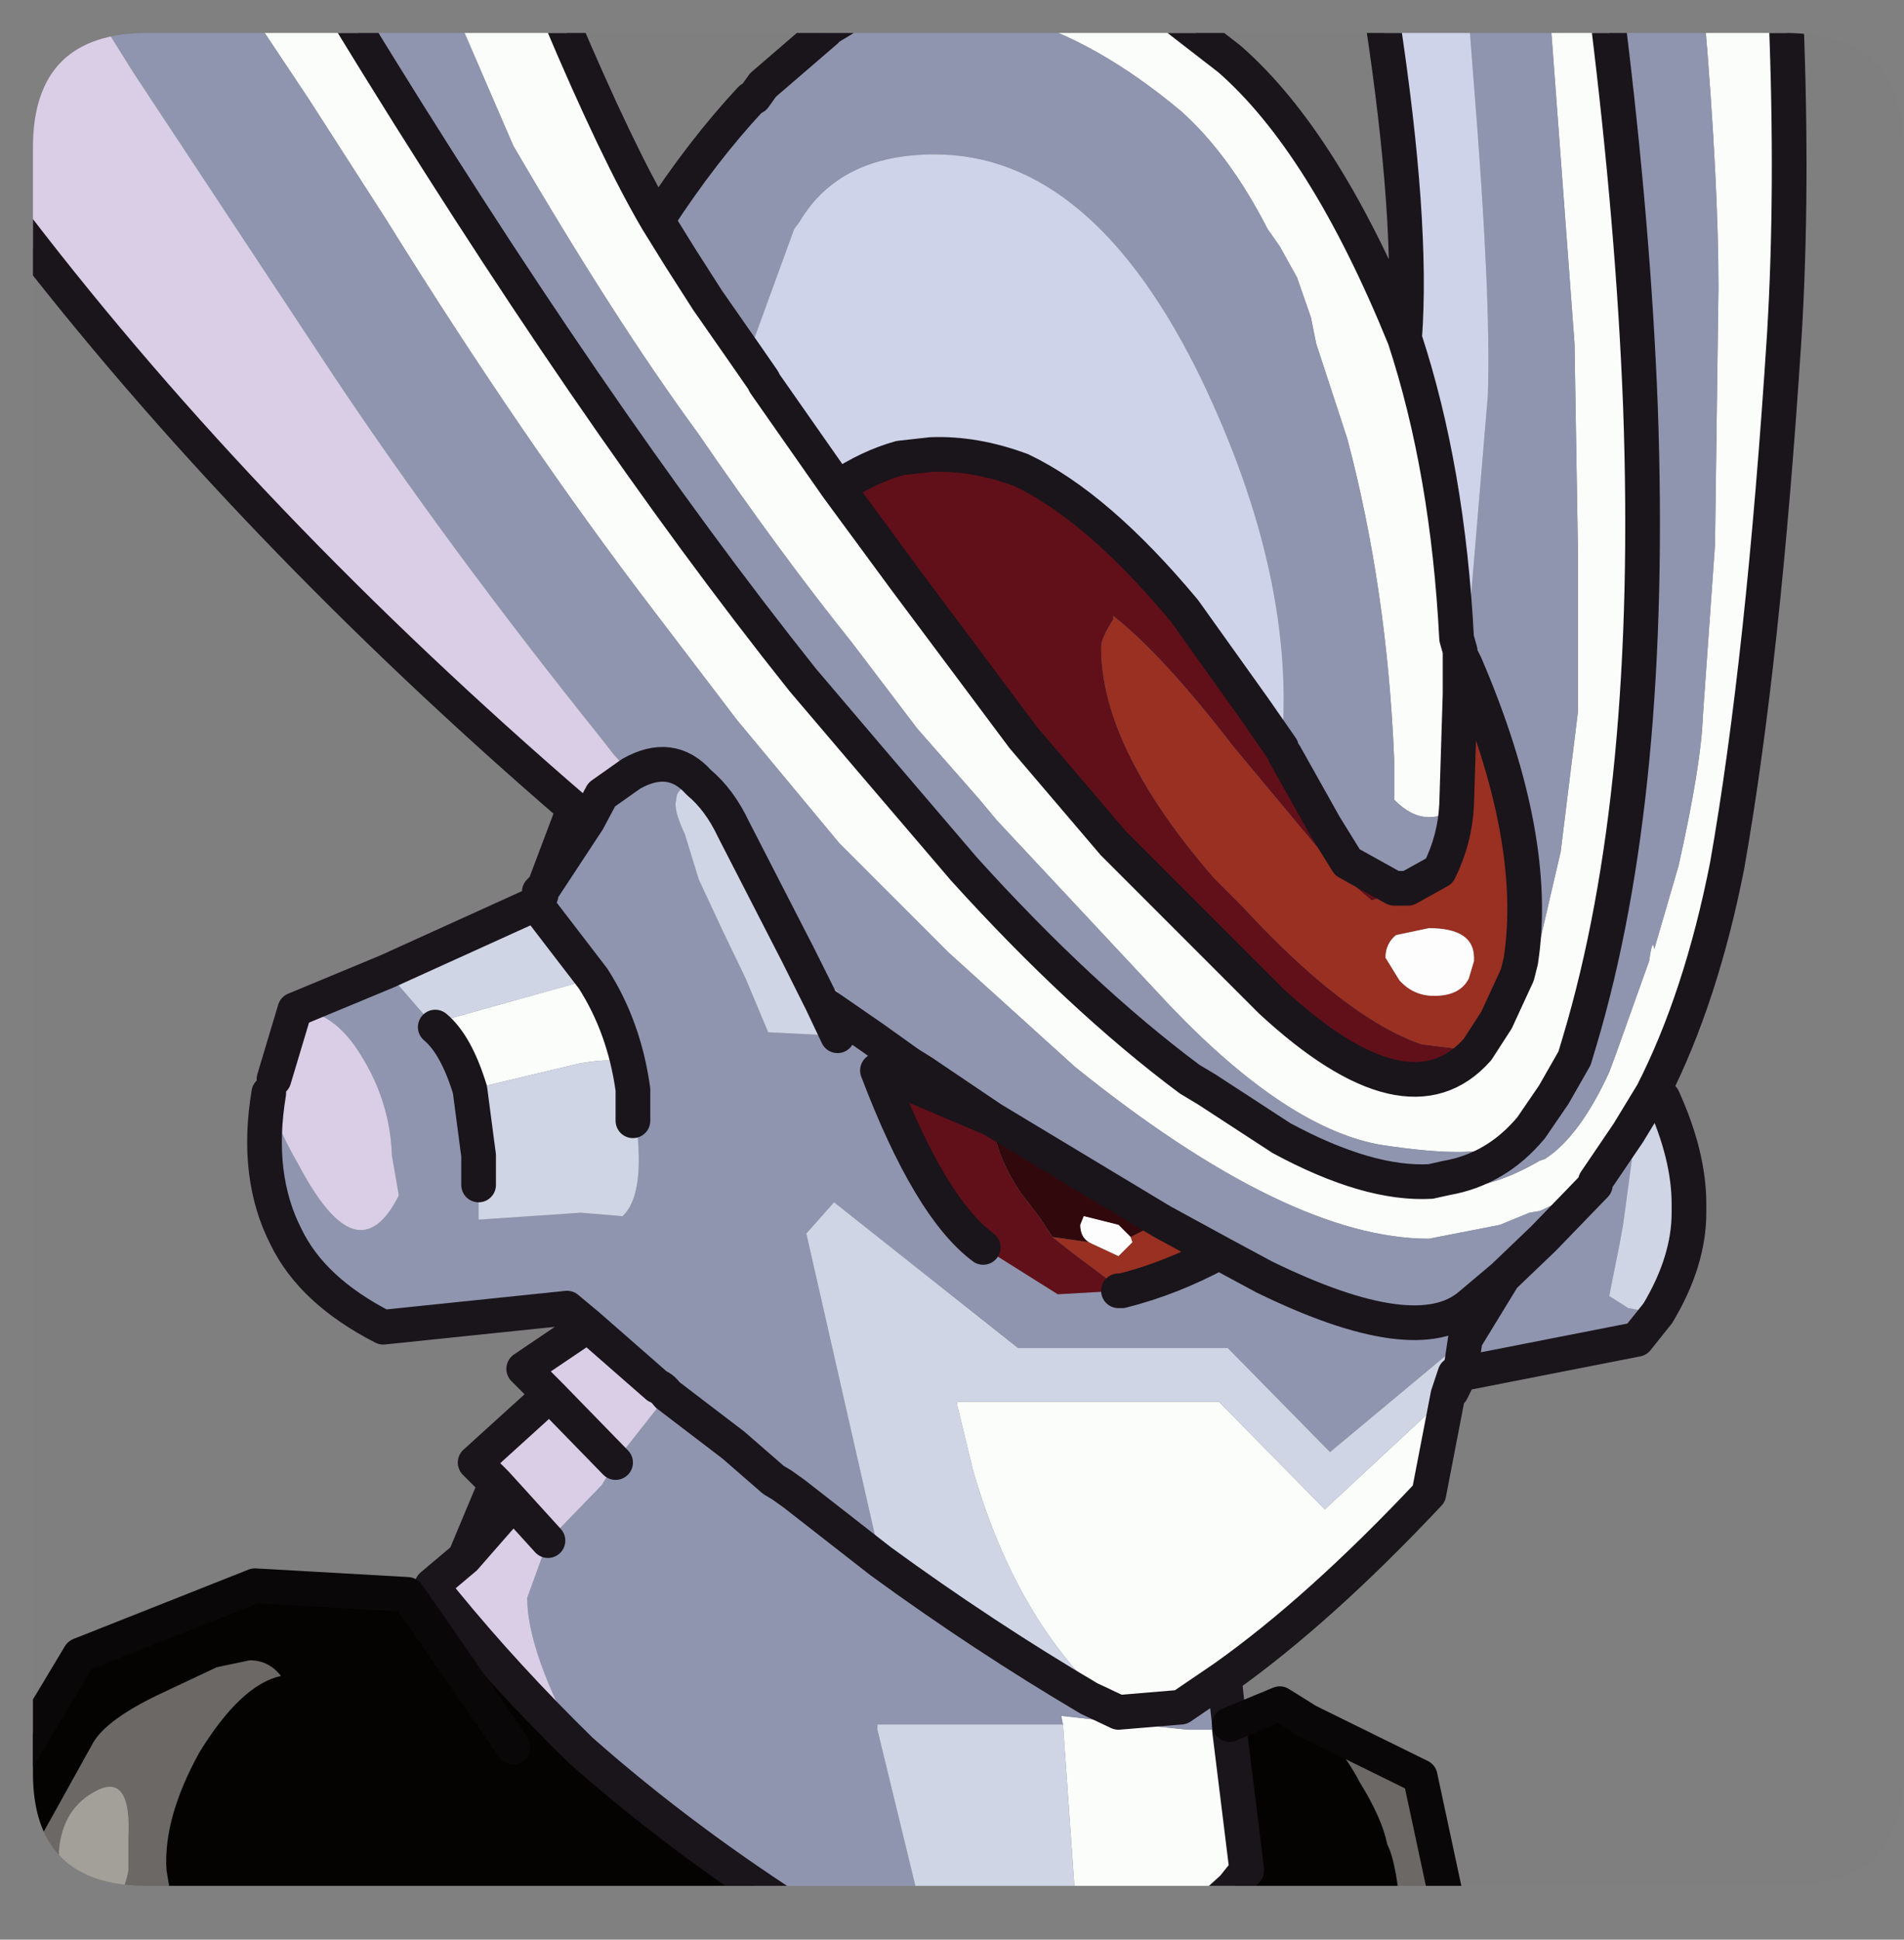 <?xml version="1.0" encoding="UTF-8" standalone="no"?>
<svg xmlns:ffdec="https://www.free-decompiler.com/flash" xmlns:xlink="http://www.w3.org/1999/xlink" ffdec:objectType="frame" height="55.9px" width="54.9px" xmlns="http://www.w3.org/2000/svg">
  <rect width="100%" height="100%" fill="#808080" stroke="none"/>
  <g transform="matrix(1.0, 0.0, 0.0, 1.0, 0.95, 0.95)">
    <clipPath id="clipPath0" transform="matrix(1.0, 0.0, 0.0, 1.0, 0.0, 0.0)">
      <path d="M50.5 0.0 Q53.95 0.0 53.95 3.3 L53.95 50.15 Q53.95 53.4 50.5 53.4 L3.3 53.4 Q0.0 53.4 0.0 50.15 L0.0 3.3 Q0.0 0.0 3.3 0.0 L50.5 0.0" fill="#000000" fill-rule="evenodd" stroke="none"/>
    </clipPath>
    <g clip-path="url(#clipPath0)">
      <use ffdec:characterId="2" height="55.9" transform="matrix(1.0, 0.0, 0.0, 1.0, -0.95, -0.95)" width="52.1" xlink:href="#shape1"/>
    </g>
    <use ffdec:characterId="3" height="53.4" transform="matrix(1.0, 0.0, 0.0, 1.0, 0.0, 0.0)" width="53.95" xlink:href="#shape2"/>
  </g>
  <defs>
    <g id="shape1" transform="matrix(1.0, 0.0, 0.0, 1.0, 0.95, 0.95)">
      <path d="M36.75 48.65 L40.0 50.25 40.9 54.45 39.45 54.45 Q39.35 52.8 39.05 52.2 38.9 51.45 38.25 50.4 37.65 49.25 36.75 48.65 M34.95 54.45 L33.65 54.45 33.6 54.35 34.6 53.45 34.95 54.45 M4.1 54.45 L-0.45 54.45 -0.45 52.8 0.25 51.95 1.75 49.25 Q2.15 48.6 3.6 47.9 L5.3 47.1 6.25 46.9 Q6.8 46.9 7.15 47.35 6.0 47.6 4.8 49.55 3.75 51.45 3.85 52.95 L4.1 54.45 M0.75 52.4 Q0.75 53.05 1.0 53.45 1.45 54.05 2.0 53.95 2.6 53.85 2.75 52.95 L2.75 52.05 Q2.85 50.15 1.85 50.65 0.85 51.15 0.75 52.4" fill="#6c6865" fill-rule="evenodd" stroke="none"/>
      <path d="M0.75 52.4 Q0.85 51.15 1.85 50.65 2.85 50.15 2.75 52.05 L2.75 52.95 Q2.6 53.85 2.0 53.95 1.45 54.05 1.0 53.45 0.75 53.05 0.75 52.4" fill="#a4a19a" fill-rule="evenodd" stroke="none"/>
      <path d="M34.5 48.75 L35.95 48.15 36.75 48.65 Q37.65 49.25 38.25 50.4 38.9 51.45 39.05 52.2 39.35 52.8 39.45 54.45 L34.95 54.45 34.6 53.45 35.0 52.95 34.5 48.9 34.5 48.75 M33.65 54.45 L33.5 54.45 33.6 54.35 33.65 54.45 M22.45 54.45 L4.1 54.45 3.85 52.95 Q3.75 51.45 4.8 49.55 6.0 47.6 7.15 47.35 6.8 46.9 6.25 46.9 L5.3 47.1 3.6 47.9 Q2.15 48.6 1.75 49.25 L0.25 51.95 -0.45 52.8 -0.45 49.75 1.35 46.75 6.4 44.75 10.8 45.0 11.5 46.0 11.85 45.2 Q13.65 47.4 15.8 49.5 18.8 52.15 22.45 54.45 M12.45 43.95 L13.35 41.8 13.85 42.35 12.45 43.95 M13.85 49.4 L11.5 46.0 13.85 49.4" fill="#040301" fill-rule="evenodd" stroke="none"/>
      <path d="M45.05 33.2 L43.45 33.95 43.15 34.0 42.3 34.35 40.25 34.75 Q36.2 34.75 30.05 29.8 L26.4 26.5 23.25 23.35 20.3 19.8 17.9 16.65 Q14.15 11.75 10.2 5.4 L7.95 1.9 6.65 -0.05 6.4 -0.45 9.1 -0.45 Q16.1 11.0 22.2 18.65 L24.2 21.0 26.85 24.1 Q30.2 27.8 33.35 30.15 L33.85 30.45 36.0 31.85 Q38.5 33.2 40.3 33.1 L41.2 33.25 Q42.15 33.25 43.45 32.5 L43.6 32.45 Q44.6 31.8 45.45 29.95 L45.6 29.55 46.6 26.75 Q46.7 26.05 46.75 26.4 L47.45 24.0 Q48.1 21.1 48.15 19.7 L48.5 14.75 48.6 7.35 Q48.6 4.3 48.2 -0.45 L50.55 -0.45 Q50.75 4.55 50.5 8.7 49.9 18.05 48.85 24.0 48.1 27.8 46.7 30.55 L46.0 31.7 45.05 33.1 45.05 33.2 M12.25 -0.45 L15.2 -0.45 Q16.85 3.45 18.0 5.4 L18.65 6.45 19.45 7.7 20.6 9.35 21.05 10.0 21.1 10.1 23.2 13.1 25.15 15.75 28.55 20.3 31.15 23.35 35.7 27.9 Q39.65 31.55 41.65 29.3 L42.2 28.45 42.9 27.9 43.2 27.3 43.55 25.75 44.05 23.6 44.55 19.55 44.55 15.05 44.45 8.95 43.75 -0.45 45.4 -0.45 Q46.15 5.6 46.35 10.75 46.75 21.85 44.6 29.05 L44.45 29.55 43.85 30.6 43.2 31.55 42.3 32.05 Q41.55 32.45 38.9 32.05 36.2 31.6 32.8 28.05 L27.8 22.7 27.3 22.1 25.5 20.05 23.6 17.55 Q21.55 15.0 19.15 11.5 16.8 8.3 13.85 3.25 L12.25 -0.45 M23.9 -0.45 L23.0 -0.15 22.95 -0.15 23.45 -0.45 23.9 -0.45 M28.3 -0.45 L32.95 -0.45 34.5 0.75 Q37.25 3.15 39.55 8.8 40.8 12.6 41.05 17.45 L41.15 17.8 41.15 17.9 41.15 19.05 41.05 22.25 Q40.75 22.6 40.25 22.6 39.75 22.6 39.25 22.1 L39.25 20.95 Q39.05 16.05 37.9 11.7 L37.0 8.95 36.85 8.2 36.45 7.05 35.95 6.15 35.6 5.65 Q34.5 3.5 33.1 2.25 30.65 0.2 28.3 -0.45 M41.15 38.65 L40.9 39.15 41.0 38.65 41.15 38.65 M40.8 39.25 L40.25 42.1 Q37.1 45.45 34.35 47.4 L33.1 48.25 31.3 48.4 Q28.4 45.95 27.1 41.4 L26.65 39.55 26.65 39.45 34.2 39.45 37.25 42.55 40.8 39.25 M33.5 54.45 L30.1 54.45 30.05 53.7 29.7 48.75 29.65 48.5 31.85 48.75 33.3 48.9 34.05 48.9 34.45 48.9 34.5 48.9 35.0 52.95 34.6 53.45 33.6 54.35 33.5 54.45 M16.15 27.25 Q17.05 28.65 17.3 30.45 L17.05 30.45 Q16.8 30.35 17.0 29.9 17.15 29.45 15.75 29.7 L13.65 30.2 12.6 30.45 Q12.2 29.15 11.6 28.65 L11.5 28.55 16.15 27.25" fill="#fcfefb" fill-rule="evenodd" stroke="none"/>
      <path d="M6.4 -0.45 L6.65 -0.05 7.95 1.9 10.2 5.4 Q14.15 11.75 17.9 16.65 L20.3 19.8 23.25 23.35 26.4 26.5 30.05 29.8 Q36.2 34.75 40.25 34.75 L42.3 34.35 43.15 34.0 43.45 33.95 45.05 33.2 45.05 33.1 46.0 31.7 46.1 32.5 45.85 34.35 45.75 34.9 45.45 36.4 46.0 36.75 46.85 36.9 46.25 37.65 41.15 38.65 41.3 37.65 42.4 35.85 41.45 36.65 Q39.9 38.0 35.5 35.85 L34.2 35.15 35.5 35.85 Q39.9 38.0 41.45 36.65 L42.4 35.85 43.55 34.75 45.05 33.2 43.55 34.75 42.4 35.85 41.3 37.65 37.4 40.9 34.45 37.9 28.4 37.9 23.1 33.7 22.3 34.6 24.45 44.05 21.95 42.1 21.6 41.85 21.35 41.7 20.2 40.7 18.3 39.25 20.2 40.7 21.35 41.7 21.6 41.85 21.95 42.1 24.45 44.05 Q27.4 46.2 30.45 48.0 L31.3 48.4 33.1 48.25 34.35 47.4 34.5 48.75 34.5 48.9 34.45 48.9 34.05 48.9 33.3 48.9 31.85 48.75 29.65 48.5 29.7 48.75 24.35 48.75 24.35 48.9 25.7 54.45 22.45 54.45 Q18.8 52.15 15.8 49.5 14.25 46.65 14.25 45.1 L14.85 43.45 16.4 41.85 16.8 41.2 17.0 40.9 18.3 39.25 Q18.15 39.05 18.0 39.0 L16.0 37.25 15.4 36.75 10.1 37.3 Q8.05 36.25 7.3 34.7 6.4 32.95 6.8 30.55 6.9 31.3 7.65 32.6 8.65 34.5 9.45 34.5 10.05 34.5 10.55 33.5 L10.35 32.35 Q10.3 30.8 9.45 29.45 8.65 28.15 7.55 28.15 L10.2 27.05 11.5 28.55 11.6 28.65 Q12.2 29.15 12.6 30.45 L12.85 32.35 12.85 32.75 12.85 32.95 12.85 33.2 12.85 34.2 15.8 34.0 17.0 34.1 Q17.65 33.5 17.4 31.45 L17.3 31.35 17.3 31.1 17.3 30.6 17.3 30.45 Q17.05 28.65 16.15 27.25 L14.5 25.1 14.65 24.85 14.6 24.75 14.75 24.6 15.6 22.35 16.0 22.7 16.4 21.95 17.25 21.35 16.75 20.8 16.4 20.35 Q11.95 14.8 8.65 9.85 L2.9 1.15 1.9 -0.45 6.4 -0.45 M48.2 -0.45 Q48.6 4.3 48.6 7.35 L48.5 14.75 48.15 19.7 Q48.1 21.1 47.45 24.0 L46.75 26.4 Q46.7 26.05 46.6 26.75 L45.6 29.55 45.45 29.95 Q44.6 31.8 43.6 32.45 L43.45 32.5 Q42.15 33.25 41.2 33.25 L40.3 33.1 Q38.5 33.2 36.0 31.85 L33.85 30.45 33.35 30.15 Q30.2 27.8 26.85 24.1 L24.2 21.0 22.2 18.65 Q16.1 11.0 9.1 -0.45 L12.25 -0.45 13.85 3.25 Q16.8 8.3 19.15 11.5 21.55 15.0 23.6 17.55 L25.5 20.05 27.3 22.1 27.8 22.7 32.8 28.05 Q36.2 31.6 38.9 32.05 41.55 32.45 42.3 32.05 L43.2 31.55 43.85 30.6 44.45 29.55 44.6 29.05 Q46.75 21.85 46.35 10.75 46.15 5.6 45.4 -0.45 L48.2 -0.45 M19.2 21.6 Q18.4 20.7 17.25 21.35 18.4 20.7 19.2 21.6 18.55 21.7 18.55 22.1 18.45 22.35 18.8 23.1 L19.2 24.4 19.9 25.9 20.55 27.25 21.2 28.8 23.2 28.9 22.75 27.95 24.2 28.95 25.25 29.7 25.65 29.95 22.05 26.55 20.2 22.95 Q19.8 22.1 19.2 21.6 M27.65 31.3 L25.65 29.95 27.65 31.3 24.35 29.9 Q25.85 33.85 27.4 35.0 L29.55 36.35 31.3 36.25 31.4 36.25 Q32.8 35.9 34.2 35.15 L32.55 34.25 27.65 31.3 M43.75 -0.45 L44.45 8.95 44.55 15.05 44.55 19.55 44.05 23.6 43.55 25.75 43.2 27.3 42.9 27.9 42.2 28.45 42.8 27.15 42.9 26.75 Q43.45 23.2 41.3 18.2 L41.95 10.45 Q42.05 7.7 41.55 1.5 L41.4 -0.45 43.75 -0.45 M20.6 9.35 L19.45 7.7 18.65 6.45 18.0 5.4 Q19.3 3.4 20.7 1.9 L20.8 1.85 21.05 1.5 22.85 -0.05 22.95 -0.15 23.0 -0.15 23.9 -0.45 28.3 -0.45 Q30.65 0.2 33.1 2.25 34.5 3.5 35.6 5.65 L35.95 6.15 36.45 7.05 36.85 8.2 37.0 8.95 37.9 11.7 Q39.05 16.05 39.25 20.95 L39.25 22.1 Q39.75 22.6 40.25 22.6 40.75 22.6 41.05 22.25 41.0 23.25 40.55 24.15 L39.65 24.65 39.5 24.65 39.25 24.65 37.9 23.9 37.25 22.85 36.1 20.8 36.0 20.6 Q36.45 15.75 33.7 10.0 30.55 3.5 26.0 3.5 23.25 3.5 22.1 5.45 L21.95 5.65 20.6 9.35 M40.3 33.1 L40.75 33.0 Q42.2 32.75 43.2 31.55 42.2 32.75 40.75 33.0 L40.3 33.1 M40.9 39.15 L40.8 39.25 41.0 38.65 40.9 39.15 M16.0 22.7 L14.75 24.6 16.0 22.7" fill="#9096b0" fill-rule="evenodd" stroke="none"/>
      <path d="M46.0 31.7 L46.7 30.55 47.0 30.7 Q47.75 32.35 47.75 33.75 L47.75 34.0 Q47.75 35.4 46.85 36.9 L46.0 36.75 45.45 36.4 45.75 34.9 45.85 34.35 46.1 32.5 46.0 31.7 M19.2 21.6 Q19.8 22.1 20.2 22.95 L22.05 26.55 22.75 27.95 23.2 28.9 21.2 28.8 20.55 27.25 19.9 25.9 19.2 24.4 18.8 23.1 Q18.45 22.35 18.55 22.1 18.55 21.7 19.2 21.6 M30.1 54.45 L25.7 54.45 24.35 48.9 24.35 48.75 29.7 48.75 30.05 53.7 30.1 54.45 M10.2 27.05 L14.5 25.1 16.15 27.25 11.5 28.55 10.2 27.05 M41.0 38.65 L40.8 39.25 37.25 42.55 34.2 39.45 26.65 39.45 26.65 39.55 27.1 41.4 Q28.4 45.95 31.3 48.4 L30.45 48.0 Q27.4 46.2 24.45 44.05 L22.3 34.6 23.1 33.7 28.4 37.9 34.45 37.9 37.4 40.9 41.3 37.65 41.15 38.65 41.0 38.65 M17.3 30.6 L17.3 31.1 17.3 31.35 17.4 31.45 Q17.65 33.5 17.0 34.1 L15.8 34.0 12.85 34.2 12.85 33.2 12.85 32.95 12.85 32.75 12.85 32.35 12.6 30.45 13.65 30.2 15.75 29.7 Q17.15 29.45 17.0 29.9 16.8 30.35 17.05 30.45 L17.3 30.6" fill="#d0d6e6" fill-rule="evenodd" stroke="none"/>
      <path d="M1.9 -0.45 L2.9 1.15 8.65 9.85 Q11.95 14.8 16.4 20.35 L16.75 20.8 17.25 21.35 16.4 21.95 16.0 22.7 15.6 22.35 Q6.2 14.25 -0.45 5.6 L-0.45 -0.45 1.9 -0.45 M22.05 26.55 L25.65 29.95 25.25 29.7 24.2 28.95 22.75 27.95 22.05 26.55 M11.85 45.2 L11.5 44.75 12.45 43.95 13.85 42.35 13.35 41.8 12.75 41.2 14.9 39.25 14.15 38.5 16.0 37.25 18.0 39.0 Q18.15 39.05 18.3 39.25 L17.0 40.9 16.8 41.2 16.4 41.85 14.85 43.45 14.25 45.1 Q14.25 46.65 15.8 49.5 13.65 47.4 11.85 45.2 M6.8 30.55 L6.95 30.15 7.55 28.15 Q8.65 28.15 9.45 29.45 10.3 30.8 10.35 32.35 L10.55 33.5 Q10.05 34.5 9.45 34.5 8.65 34.5 7.65 32.6 6.9 31.3 6.8 30.55 M14.85 43.45 L13.85 42.35 14.85 43.45 M14.9 39.25 L16.8 41.2 14.9 39.25" fill="#dacfe7" fill-rule="evenodd" stroke="none"/>
      <path d="M32.55 34.25 L34.2 35.15 Q32.8 35.9 31.4 36.25 L31.3 36.15 29.9 35.1 29.4 34.7 30.45 34.85 30.55 34.9 31.3 35.25 31.7 34.85 31.65 34.7 32.55 34.25 M42.2 28.45 L41.65 29.3 41.3 29.3 40.05 29.15 Q37.85 28.4 34.85 25.15 L34.05 24.35 Q30.8 20.6 30.8 17.7 30.8 17.45 31.15 16.9 L31.15 16.8 Q32.6 17.95 34.6 20.55 L37.6 24.15 38.6 25.0 39.65 24.65 40.55 24.15 Q41.0 23.25 41.05 22.25 L41.15 19.05 41.15 17.9 41.3 18.2 Q43.45 23.2 42.9 26.75 L42.8 27.15 42.2 28.45 M41.55 26.75 L41.55 26.65 Q41.55 25.8 40.25 25.8 L39.3 26.0 Q39.0 26.25 39.0 26.65 L39.4 27.3 Q39.8 27.75 40.4 27.75 41.15 27.75 41.4 27.25 L41.55 26.75" fill="#9a3022" fill-rule="evenodd" stroke="none"/>
      <path d="M41.65 29.3 Q39.65 31.55 35.7 27.9 L31.15 23.35 28.55 20.3 25.15 15.75 23.2 13.1 Q24.1 12.5 25.0 12.25 L25.9 12.15 Q27.15 12.1 28.5 12.6 30.7 13.65 33.2 16.65 L35.2 19.45 36.0 20.6 36.1 20.8 37.25 22.85 37.9 23.9 39.25 24.65 39.5 24.65 39.65 24.65 38.6 25.0 37.6 24.15 34.6 20.55 Q32.6 17.95 31.15 16.8 L31.15 16.9 Q30.8 17.45 30.8 17.7 30.8 20.6 34.05 24.35 L34.85 25.15 Q37.85 28.4 40.05 29.15 L41.3 29.3 41.65 29.3 M29.4 34.7 L29.9 35.1 31.3 36.15 31.4 36.25 31.3 36.25 29.55 36.35 27.4 35.0 Q25.85 33.85 24.35 29.9 L27.65 31.3 Q27.75 32.35 28.5 33.45 L29.0 34.1 29.4 34.7" fill="#611019" fill-rule="evenodd" stroke="none"/>
      <path d="M27.65 31.3 L32.55 34.25 31.65 34.7 31.3 34.35 30.3 34.1 30.2 34.35 Q30.2 34.7 30.45 34.85 L29.4 34.7 29.0 34.1 28.5 33.45 Q27.75 32.35 27.65 31.3" fill="#31090d" fill-rule="evenodd" stroke="none"/>
      <path d="M41.55 26.75 L41.4 27.25 Q41.15 27.75 40.4 27.75 39.8 27.75 39.4 27.3 L39.0 26.65 Q39.0 26.25 39.3 26.0 L40.25 25.8 Q41.55 25.8 41.55 26.65 L41.55 26.75 M31.65 34.7 L31.7 34.85 31.3 35.25 30.55 34.9 30.45 34.85 Q30.2 34.7 30.2 34.35 L30.3 34.1 31.3 34.35 31.65 34.7" fill="#fffeff" fill-rule="evenodd" stroke="none"/>
      <path d="M23.2 13.1 L21.1 10.1 21.05 10.0 20.6 9.35 21.95 5.65 22.1 5.45 Q23.25 3.5 26.0 3.5 30.55 3.5 33.7 10.0 36.45 15.75 36.0 20.6 L35.2 19.45 33.2 16.65 Q30.7 13.65 28.5 12.6 27.15 12.1 25.9 12.15 L25.0 12.25 Q24.1 12.5 23.2 13.1 M41.15 17.9 L41.15 17.8 41.05 17.45 Q40.8 12.6 39.55 8.8 39.8 5.45 38.9 -0.45 L41.4 -0.45 41.55 1.5 Q42.05 7.7 41.95 10.45 L41.3 18.2 41.15 17.9" fill="#cfd4ea" fill-rule="evenodd" stroke="none"/>
      <path d="M45.05 33.2 L45.05 33.1 46.0 31.7 46.7 30.55 Q48.1 27.8 48.85 24.0 49.9 18.05 50.5 8.7 50.75 4.55 50.55 -0.45 M40.3 33.1 Q38.5 33.2 36.0 31.85 L33.85 30.45 33.35 30.15 Q30.2 27.8 26.85 24.1 L24.2 21.0 22.2 18.65 Q16.1 11.0 9.1 -0.45 M17.25 21.35 Q18.4 20.7 19.2 21.6 19.8 22.1 20.2 22.95 L22.05 26.55 22.75 27.95 23.2 28.9 M25.65 29.95 L27.65 31.3 32.55 34.25 34.2 35.15 35.5 35.85 Q39.9 38.0 41.45 36.65 L42.4 35.85 43.55 34.75 45.05 33.2 M43.2 31.55 L43.85 30.6 44.45 29.55 44.6 29.05 Q46.75 21.85 46.35 10.75 46.15 5.6 45.4 -0.45 M42.2 28.45 L41.65 29.3 Q39.65 31.55 35.7 27.9 L31.15 23.35 28.55 20.3 25.15 15.75 23.2 13.1 21.1 10.1 21.05 10.0 20.6 9.35 19.45 7.7 18.65 6.45 18.0 5.4 Q16.85 3.45 15.2 -0.45 M22.95 -0.15 L22.85 -0.05 21.05 1.5 20.8 1.85 20.7 1.9 Q19.3 3.4 18.0 5.4 M23.45 -0.45 L22.95 -0.15 M41.05 22.25 L41.15 19.05 41.15 17.9 41.15 17.8 41.05 17.45 Q40.8 12.6 39.55 8.8 37.25 3.15 34.5 0.75 L32.95 -0.45 M41.3 18.2 Q43.45 23.2 42.9 26.75 L42.8 27.15 42.2 28.45 M38.9 -0.45 Q39.8 5.45 39.55 8.8 M-0.45 5.6 Q6.2 14.25 15.6 22.35 L16.0 22.7 16.4 21.95 17.25 21.35 M41.15 17.9 L41.3 18.2 M39.65 24.65 L40.55 24.15 Q41.0 23.25 41.05 22.25 M46.85 36.9 Q47.75 35.4 47.75 34.0 L47.75 33.75 Q47.75 32.35 47.0 30.7 L46.7 30.55 M39.65 24.65 L39.5 24.65 39.25 24.65 37.9 23.9 37.25 22.85 36.1 20.8 M36.0 20.6 L35.2 19.45 33.2 16.65 Q30.7 13.65 28.5 12.6 27.15 12.1 25.9 12.15 L25.0 12.25 Q24.1 12.5 23.2 13.1 M43.2 31.55 Q42.2 32.75 40.75 33.0 L40.3 33.1 M46.85 36.9 L46.25 37.65 41.15 38.65 40.9 39.15 41.0 38.65 40.8 39.25 40.25 42.1 Q37.1 45.45 34.35 47.4 L34.5 48.75 34.5 48.9 35.0 52.95 34.6 53.45 33.6 54.35 33.5 54.45 M11.5 46.0 L11.85 45.2 11.5 44.75 12.45 43.95 13.35 41.8 12.75 41.2 14.9 39.25 14.15 38.5 16.0 37.25 15.4 36.75 10.1 37.3 Q8.05 36.25 7.3 34.7 6.4 32.95 6.8 30.55 M6.95 30.15 L7.55 28.15 10.2 27.05 14.5 25.1 14.65 24.85 M14.6 24.75 L14.75 24.6 15.6 22.35 M31.3 48.4 L33.1 48.25 34.35 47.4 M41.3 37.65 L41.15 38.65 41.0 38.65 M41.3 37.65 L42.4 35.85 M14.75 24.6 L16.0 22.7 M16.15 27.25 Q17.05 28.65 17.3 30.45 L17.3 30.6 17.3 31.1 17.3 31.35 M12.85 33.2 L12.85 32.95 12.85 32.75 12.85 32.35 12.6 30.45 Q12.2 29.15 11.6 28.65 M14.5 25.1 L16.15 27.25 M16.0 37.25 L18.0 39.0 Q18.15 39.05 18.3 39.25 L20.2 40.7 21.35 41.7 21.6 41.85 21.95 42.1 24.45 44.05 Q27.4 46.2 30.45 48.0 L31.3 48.4 M15.8 49.5 Q18.8 52.15 22.45 54.45 M13.35 41.8 L13.85 42.35 14.85 43.45 M16.8 41.2 L14.9 39.25 M12.45 43.95 L13.85 42.35 M31.4 36.25 Q32.8 35.9 34.2 35.15 M31.4 36.25 L31.3 36.25 M27.4 35.0 Q25.85 33.85 24.35 29.9 L27.65 31.3 M22.75 27.95 L24.2 28.95 25.25 29.7 25.65 29.95 M34.95 54.45 L34.6 53.45 M15.8 49.5 Q13.65 47.4 11.85 45.2" fill="none" stroke="#1a141b" stroke-linecap="round" stroke-linejoin="round" stroke-width="1.0"/>
      <path d="M34.5 48.75 L35.95 48.15 36.75 48.65 40.0 50.25 40.9 54.45 M-0.45 49.75 L1.35 46.75 6.4 44.75 10.8 45.0 11.5 46.0 13.85 49.4" fill="none" stroke="#0a0709" stroke-linecap="round" stroke-linejoin="round" stroke-width="1.0"/>
    </g>
    <g id="shape2" transform="matrix(1.0, 0.0, 0.0, 1.0, 0.0, 0.0)">
      <path d="M50.5 0.0 Q53.95 0.0 53.95 3.3 L53.95 50.15 Q53.95 53.4 50.5 53.4 L3.3 53.4 Q0.0 53.4 0.0 50.15 L0.0 3.3 Q0.0 0.0 3.3 0.0 L50.5 0.0" fill="#000000" fill-opacity="0.004" fill-rule="evenodd" stroke="none"/>
    </g>
  </defs>
</svg>
